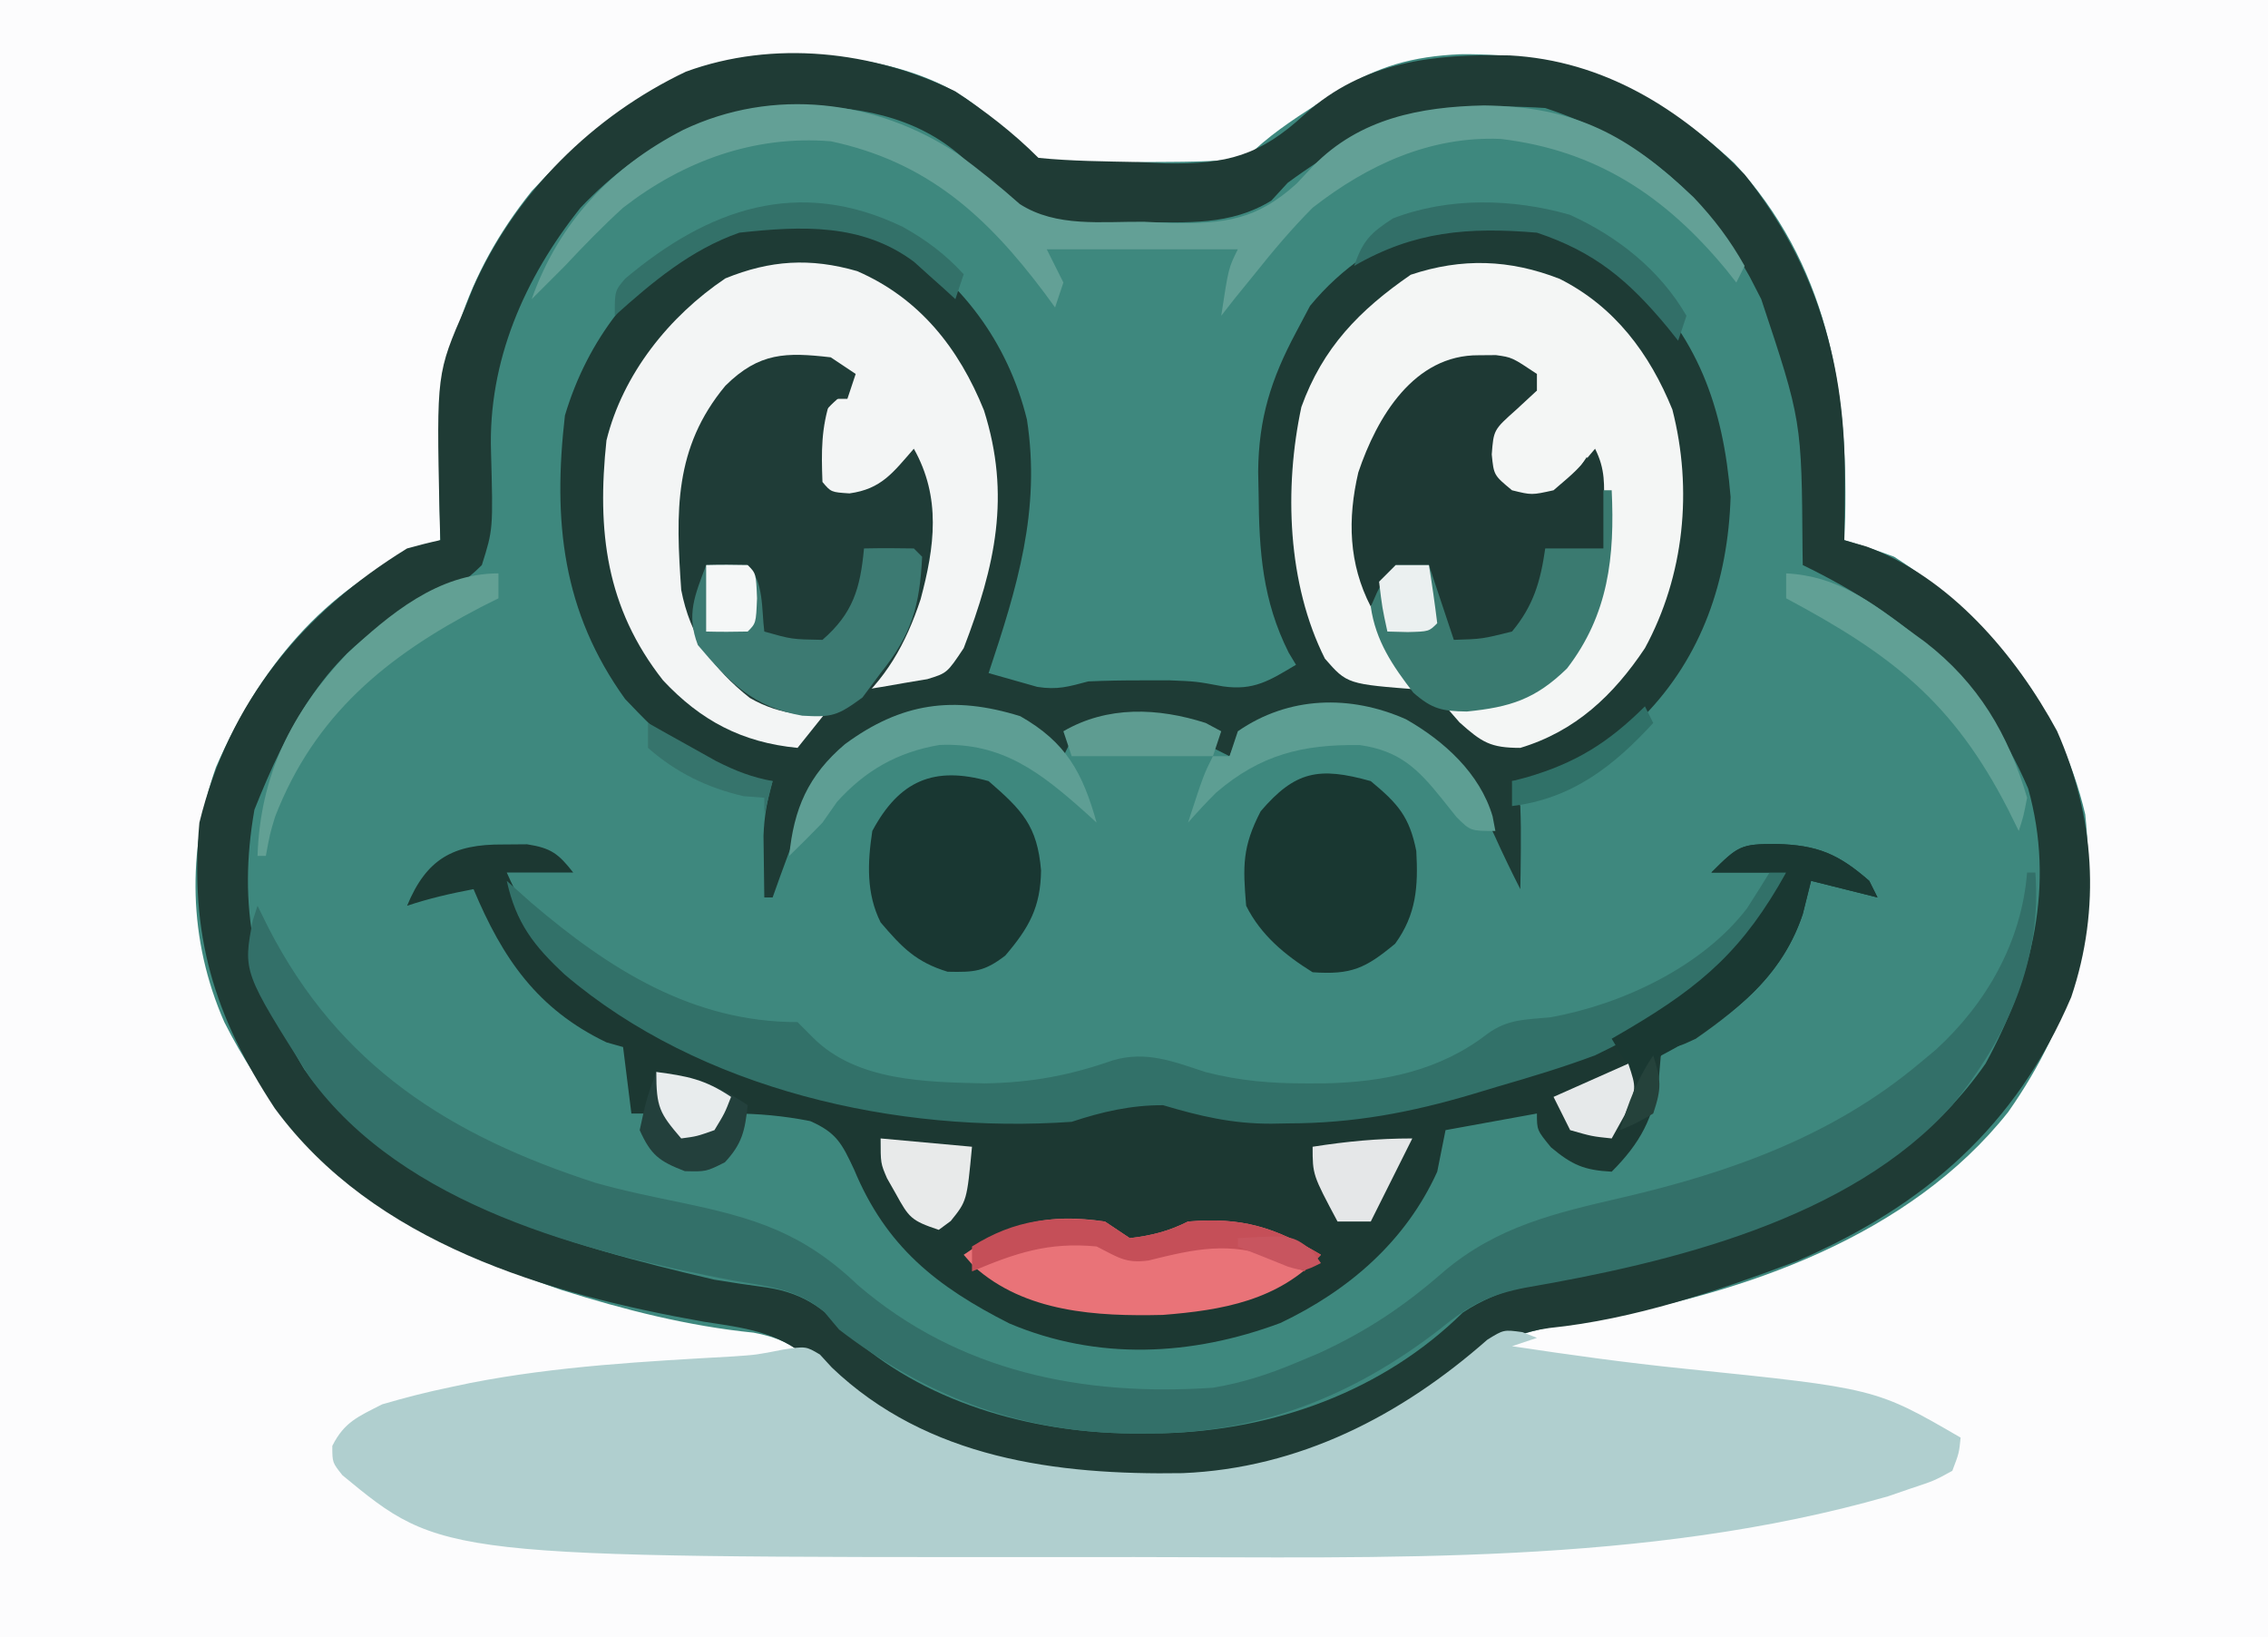 <?xml version="1.0" encoding="UTF-8"?>
<svg version="1.1" xmlns="http://www.w3.org/2000/svg" width="273" height="197">
<rect width="100%" height="100%" fill="#808080" stroke="none"/>
<path d="M0 0 C90.09 0 180.18 0 273 0 C273 65.01 273 130.02 273 197 C182.91 197 92.82 197 0 197 C0 131.99 0 66.98 0 0 Z " fill="#3E887E" transform="translate(0,0)"/>
<path d="M0 0 C90.09 0 180.18 0 273 0 C273 65.01 273 130.02 273 197 C182.91 197 92.82 197 0 197 C0 131.99 0 66.98 0 0 Z M64 23 C55.999 32.974 52.607 43.857 52.875 56.5 C52.884 57.322 52.893 58.145 52.902 58.992 C52.926 60.995 52.961 62.998 53 65 C52.285 65.259 51.569 65.518 50.832 65.785 C38.833 70.932 31.109 80.581 26 92.312 C22.451 102.408 22.687 113.175 27 123 C35.788 140.416 49.672 149.141 67.652 155.257 C75.128 157.623 82.888 159.587 90.695 160.371 C94.453 161.086 95.898 162.132 98.688 164.688 C112.651 176.562 129.211 179.405 147 178 C158.009 176.07 167.865 171.713 176.25 164.312 C181.041 160.442 185.731 159.784 191.707 158.789 C209.98 155.647 229.866 148.782 241.734 133.812 C249.585 122.619 252.421 111.552 251 98 C247.914 84.75 239.371 74.271 228 67 C226.022 66.271 224.025 65.587 222 65 C222.035 64.08 222.07 63.159 222.105 62.211 C222.443 46.404 219.855 31.653 208.746 19.621 C199.126 10.69 188.905 6.357 175.779 6.527 C170.054 6.78 165.813 7.964 161 11 C160.185 11.505 159.371 12.011 158.531 12.531 C155.453 14.519 152.595 16.405 150 19 C145.96 19.54 141.885 19.463 137.812 19.5 C136.688 19.541 135.563 19.582 134.404 19.625 C125.073 19.713 125.073 19.713 120.949 16.109 C120.218 15.32 120.218 15.32 119.471 14.515 C113.619 8.49 103.806 6.708 95.812 6.562 C81.889 6.837 73.11 13.175 64 23 Z " fill="#FCFCFD" transform="translate(0,0)"/>
<path d="M0 0 C8.182 5.017 13.873 12.562 16.176 21.934 C17.861 32.842 14.996 42.138 11.562 52.438 C12.8 52.788 14.037 53.139 15.312 53.5 C16.009 53.697 16.705 53.894 17.422 54.098 C19.845 54.482 21.207 54.063 23.562 53.438 C25.686 53.344 27.812 53.308 29.938 53.312 C31.038 53.31 32.139 53.307 33.273 53.305 C36.562 53.438 36.562 53.438 39.766 54.035 C43.494 54.572 45.392 53.325 48.562 51.438 C48.274 50.959 47.985 50.481 47.688 49.988 C44.528 43.703 44.121 37.784 44.062 30.875 C44.044 29.989 44.026 29.103 44.008 28.191 C44.065 21.79 45.559 17.059 48.562 11.438 C49.119 10.386 49.676 9.334 50.25 8.25 C54.016 3.669 58.929 0.315 64.562 -1.562 C73.927 -2.354 81.31 -1.802 88.75 4.203 C96.904 11.817 99.977 20.292 100.875 31.25 C100.555 41.28 97.442 50.452 90.414 57.633 C85.369 62.309 81.675 65.438 74.562 65.438 C74.892 66.427 75.222 67.418 75.562 68.438 C75.631 70.165 75.647 71.896 75.625 73.625 C75.616 74.526 75.607 75.427 75.598 76.355 C75.586 77.043 75.574 77.73 75.562 78.438 C74.487 76.321 73.456 74.201 72.484 72.035 C69.413 65.39 66.686 61.843 60.312 58.125 C54.679 56.717 49.427 56.718 44 58.812 C41.471 60.208 41.471 60.208 40.562 62.438 C39.903 62.108 39.242 61.778 38.562 61.438 C38.562 60.778 38.562 60.117 38.562 59.438 C35.49 58.546 32.696 58.274 29.5 58.25 C28.643 58.236 27.786 58.222 26.902 58.207 C24.291 58.279 24.291 58.279 21.562 60.438 C21.067 61.428 21.067 61.428 20.562 62.438 C19.449 61.478 19.449 61.478 18.312 60.5 C13.565 56.939 8.35 56.753 2.562 57.438 C-2.904 59.205 -6.133 61.704 -9.438 66.438 C-10.434 68.674 -11.351 70.949 -12.188 73.25 C-12.615 74.411 -13.043 75.573 -13.484 76.77 C-13.799 77.65 -14.113 78.53 -14.438 79.438 C-14.768 79.438 -15.098 79.438 -15.438 79.438 C-15.465 77.854 -15.484 76.271 -15.5 74.688 C-15.512 73.806 -15.523 72.924 -15.535 72.016 C-15.446 69.656 -15.107 67.693 -14.438 65.438 C-15.428 65.396 -16.418 65.355 -17.438 65.312 C-23.701 64.412 -27.97 59.972 -32.188 55.562 C-39.759 45.047 -40.903 34.146 -39.438 21.438 C-36.709 12.278 -30.987 4.999 -22.875 0 C-16.074 -3.062 -6.801 -3.062 0 0 Z " fill="#1E3B35" transform="translate(107.438,28.562)"/>
<path d="M0 0 C3.592 2.374 6.952 4.952 10 8 C13.989 8.396 17.994 8.419 22 8.5 C23.112 8.554 24.225 8.608 25.371 8.664 C32.662 8.784 36.664 7.742 42.061 2.746 C49.134 -3.622 57.636 -4.534 66.723 -4.332 C77.993 -3.721 87.282 2.047 95 10 C103.753 21.018 107.186 33.004 107.062 46.938 C107.058 47.621 107.053 48.305 107.049 49.01 C107.037 50.673 107.019 52.337 107 54 C107.889 54.258 108.779 54.516 109.695 54.781 C119.719 58.478 127.63 67.776 132.605 76.965 C137.129 87.217 137.926 98.308 134.312 109 C127.678 124.519 116.736 134.063 101.344 140.742 C91.735 144.357 81.742 147.76 71.5 148.812 C65.353 149.642 61.66 152.915 56.938 156.746 C52.608 160.068 48.094 162.112 43 164 C42.175 164.318 41.35 164.637 40.5 164.965 C29.798 168.505 15.716 168.691 5 165 C4.207 164.732 3.414 164.464 2.598 164.188 C-4.792 161.455 -11.963 157.871 -17.719 152.43 C-21.489 149.239 -25.479 148.784 -30.25 148.062 C-49.165 144.699 -69.998 138.639 -81.934 122.363 C-89.272 111.181 -92.205 101.493 -91 88 C-87.438 73.437 -78.566 62.719 -66 55 C-64.676 54.631 -63.343 54.29 -62 54 C-62.035 52.817 -62.07 51.633 -62.105 50.414 C-62.449 33.932 -62.449 33.932 -59 26 C-58.671 25.185 -58.343 24.371 -58.004 23.531 C-52.944 12.187 -43.633 2.945 -32.438 -2.375 C-21.924 -6.219 -9.928 -4.9 0 0 Z M-45.125 14 C-51.885 22.483 -56.262 32.486 -55.895 43.375 C-55.641 52.691 -55.641 52.691 -57 57 C-59.771 59.763 -62.292 61.005 -65.855 62.586 C-75.653 66.992 -80.561 76.903 -84.375 86.438 C-86.418 98.083 -84.461 107.591 -78.375 117.688 C-67.144 133.322 -46.85 138.818 -29 143 C-26.9 143.342 -24.797 143.662 -22.688 143.938 C-17.862 144.686 -15.576 146.764 -12.152 150.125 C-2.899 158.186 10.169 161.589 22.188 161.5 C23.098 161.494 24.009 161.489 24.947 161.483 C38.274 161.135 51.415 156.47 61.066 146.965 C65.592 143.934 70.534 143.239 75.812 142.125 C93.922 138.022 112.784 133.1 124 117 C129.635 106.644 132.392 95.549 129.129 83.887 C123.517 70.878 114.578 63.098 102 57 C101.991 56.421 101.981 55.843 101.972 55.247 C101.87 39.631 101.87 39.631 97 25 C96.554 24.132 96.108 23.265 95.648 22.371 C89.785 11.852 82.452 5.817 71 2 C57.954 1.138 50.385 3.375 40 11 C39.349 11.708 38.698 12.415 38.027 13.145 C33.074 16.18 27.943 15.737 22.25 15.75 C21.108 15.799 19.966 15.848 18.789 15.898 C12.458 15.942 8.728 15.428 3.941 11.105 C3.276 10.398 2.61 9.691 1.924 8.962 C-3.557 3.374 -10.691 1.857 -18.25 1.75 C-28.916 1.869 -37.727 6.208 -45.125 14 Z " fill="#1F3B35" transform="translate(115,11)"/>
<path d="M0 0 C0.576 0.228 1.152 0.456 1.746 0.691 C0.756 1.021 -0.234 1.351 -1.254 1.691 C5.641 2.733 12.523 3.69 19.46 4.395 C42.517 6.758 42.517 6.758 52.746 12.691 C52.559 14.559 52.559 14.559 51.746 16.691 C49.559 17.887 49.559 17.887 46.746 18.816 C45.839 19.128 44.931 19.44 43.996 19.762 C14.838 28.103 -16.646 27.082 -46.692 27.067 C-49.355 27.066 -52.017 27.069 -54.68 27.071 C-130.058 27.098 -130.058 27.098 -142.035 17.223 C-143.254 15.691 -143.254 15.691 -143.254 13.691 C-141.813 10.809 -140.124 10.155 -137.254 8.691 C-134.506 7.883 -131.862 7.207 -129.066 6.629 C-128.259 6.459 -127.452 6.289 -126.62 6.114 C-116.197 4.082 -105.606 3.525 -95.02 2.925 C-92.162 2.728 -92.162 2.728 -89.01 2.104 C-86.254 1.691 -86.254 1.691 -84.559 2.695 C-84.087 3.21 -83.615 3.724 -83.129 4.254 C-71.647 15.224 -56.051 17.218 -40.902 16.969 C-26.863 16.39 -14.608 10.054 -4.227 0.914 C-2.254 -0.309 -2.254 -0.309 0 0 Z " fill="#B0CFCF" transform="translate(183.254,160.309)"/>
<path d="M0 0 C0.95 -0.008 1.9 -0.015 2.879 -0.023 C5.778 0.428 6.655 1.107 8.438 3.375 C5.798 3.375 3.158 3.375 0.438 3.375 C5.601 15.149 13.637 20.704 25.438 25.375 C31.023 27.342 36.712 28.878 42.438 30.375 C43.256 30.622 44.075 30.87 44.918 31.125 C49.936 32.523 54.948 32.574 60.125 32.625 C60.851 32.634 61.576 32.644 62.324 32.654 C66.776 32.626 70.268 31.844 74.438 30.375 C77.764 30.357 81.029 30.963 84.227 31.898 C95.823 34.398 107.366 31.749 118.438 28.375 C119.427 28.086 119.427 28.086 120.436 27.792 C128.781 25.34 136.249 22.34 143.438 17.375 C144.345 16.797 145.252 16.22 146.188 15.625 C149.741 12.072 152.01 7.747 154.438 3.375 C151.468 3.375 148.498 3.375 145.438 3.375 C148.677 0.135 148.988 -0.056 153.25 -0.062 C158.223 0.076 160.712 1.128 164.438 4.375 C164.768 5.035 165.097 5.695 165.438 6.375 C162.798 5.715 160.157 5.055 157.438 4.375 C157.107 5.695 156.778 7.015 156.438 8.375 C154.185 15.175 149.321 19.369 143.562 23.375 C141.438 24.375 141.438 24.375 139.438 24.375 C139.283 26.2 139.283 26.2 139.125 28.062 C138.53 32.864 136.867 35.945 133.438 39.375 C130.136 39.201 128.675 38.574 126.125 36.438 C124.438 34.375 124.438 34.375 124.438 32.375 C120.808 33.035 117.177 33.695 113.438 34.375 C113.108 36.025 112.778 37.675 112.438 39.375 C108.645 47.751 101.806 53.662 93.555 57.586 C82.865 61.57 71.563 62.131 60.938 57.641 C52.161 53.198 46.097 48.389 42.25 39.125 C40.793 36.014 40.147 34.687 36.969 33.289 C33.76 32.653 30.703 32.375 27.438 32.375 C27.025 31.921 26.613 31.468 26.188 31 C23.856 28.835 21.459 28.248 18.438 27.375 C18.108 29.025 17.777 30.675 17.438 32.375 C16.777 32.375 16.117 32.375 15.438 32.375 C15.107 29.735 14.777 27.095 14.438 24.375 C13.777 24.189 13.117 24.004 12.438 23.812 C4.118 19.826 -0.073 13.713 -3.562 5.375 C-6.325 5.898 -8.889 6.484 -11.562 7.375 C-9.229 1.736 -6.025 -0.049 0 0 Z " fill="#1C3832" transform="translate(60.562,101.625)"/>
<path d="M0 0 C0.33 0 0.66 0 1 0 C1.798 10.571 -2.388 19.874 -9 28 C-21.324 41.764 -42.875 46.939 -60.391 49.961 C-64.556 50.758 -67.188 52.072 -70.5 54.812 C-81.164 63.092 -92.621 67.601 -106.188 67.5 C-107.553 67.491 -107.553 67.491 -108.947 67.483 C-121.734 67.149 -132.832 62.823 -143 55 C-143.581 54.308 -144.163 53.616 -144.762 52.902 C-148.056 50.102 -151.438 49.826 -155.625 49.125 C-173.529 45.716 -195.415 40.152 -206.711 24.652 C-214.759 11.952 -214.759 11.952 -213.566 5.742 C-213.379 5.167 -213.193 4.592 -213 4 C-212.576 4.857 -212.152 5.714 -211.715 6.598 C-203.17 23.256 -189.869 31.671 -172.307 37.343 C-168.89 38.316 -165.427 39.013 -161.95 39.735 C-153.181 41.569 -147.382 43.312 -140.738 49.648 C-128.558 60.108 -113.622 63.056 -98 62 C-94.446 61.403 -91.318 60.394 -88 59 C-87.069 58.609 -86.139 58.219 -85.18 57.816 C-79.429 55.166 -74.95 52.168 -70.188 48 C-63.75 42.576 -56.817 40.988 -48.742 39.115 C-35.728 36.097 -23.364 31.686 -13 23 C-12.346 22.457 -11.693 21.915 -11.02 21.355 C-4.902 15.785 -0.659 8.344 0 0 Z " fill="#337069" transform="translate(244,105)"/>
<path d="M0 0 C7.51 3.26 12.254 9.28 15.266 16.75 C18.519 27.003 16.638 35.46 12.828 45.375 C10.828 48.375 10.828 48.375 8.445 49.105 C7.54 49.256 6.635 49.407 5.703 49.562 C4.793 49.721 3.883 49.88 2.945 50.043 C2.247 50.153 1.548 50.262 0.828 50.375 C1.335 49.648 1.335 49.648 1.852 48.906 C6.868 41.367 8.596 34.434 7.828 25.375 C7.333 23.89 7.333 23.89 6.828 22.375 C6.106 23.2 5.384 24.025 4.641 24.875 C1.828 27.375 1.828 27.375 -0.859 27.812 C-3.172 27.375 -3.172 27.375 -5.172 25.375 C-5.547 22 -5.547 22 -5.172 18.375 C-3.172 16.062 -3.172 16.062 -1.172 14.375 C-1.172 13.715 -1.172 13.055 -1.172 12.375 C-4.411 10.756 -7.671 10.808 -11.172 11.375 C-15.132 13.841 -18.052 16.563 -19.703 21.023 C-21.303 29.052 -21.635 38.296 -17.172 45.375 C-14.672 48.21 -14.672 48.21 -12.172 50.375 C-11.677 50.87 -11.677 50.87 -11.172 51.375 C-9.824 51.606 -8.468 51.787 -7.109 51.938 C-5.81 52.082 -4.511 52.226 -3.172 52.375 C-5.152 54.85 -5.152 54.85 -7.172 57.375 C-13.873 56.721 -18.82 54.098 -23.359 49.25 C-30.237 40.51 -31.335 31.284 -30.172 20.375 C-28.21 12.412 -22.63 5.426 -15.859 0.875 C-10.449 -1.326 -5.643 -1.624 0 0 Z " fill="#F3F5F5" transform="translate(103.172,32.625)"/>
<path d="M0 0 C6.592 3.325 10.803 8.951 13.555 15.727 C16.025 25.358 14.994 35.706 10.25 44.438 C6.461 50.116 1.889 54.435 -4.75 56.438 C-8.349 56.438 -9.372 55.775 -12.062 53.375 C-12.619 52.736 -13.176 52.096 -13.75 51.438 C-13.086 51.351 -12.422 51.265 -11.738 51.176 C-5.896 50.246 -2.454 49.376 1.25 44.438 C4.019 39.592 5.39 35.496 5.438 29.938 C5.452 29.185 5.466 28.432 5.48 27.656 C5.224 25.189 4.478 23.574 3.25 21.438 C2.693 22.262 2.136 23.087 1.562 23.938 C-0.75 26.438 -0.75 26.438 -3.312 26.938 C-5.75 26.438 -5.75 26.438 -7.625 25.375 C-9.45 22.232 -8.603 19.851 -7.75 16.438 C-6.312 14.5 -6.312 14.5 -4.75 13.438 C-4.09 13.438 -3.43 13.438 -2.75 13.438 C-3.741 11.771 -3.741 11.771 -5.75 10.438 C-10.808 9.774 -12.728 9.782 -17.062 12.562 C-22.385 18.256 -24.115 24.246 -24.039 31.859 C-23.316 38.312 -20.839 44.411 -16.75 49.438 C-25.592 48.763 -25.592 48.763 -28.27 45.699 C-32.79 36.709 -33.195 25.173 -31.102 15.414 C-28.533 8.278 -24.097 3.743 -17.938 -0.5 C-11.8 -2.546 -6.032 -2.36 0 0 Z " fill="#F4F6F5" transform="translate(187.75,33.562)"/>
<path d="M0 0 C0.99 0.66 1.98 1.32 3 2 C2.67 2.99 2.34 3.98 2 5 C1.34 5 0.68 5 0 5 C-1.165 8.494 -1.136 11.337 -1 15 C0.036 16.23 0.036 16.23 2.25 16.375 C6.106 15.849 7.501 13.856 10 11 C13.304 16.871 12.514 22.783 10.812 29.125 C9.042 34.488 6.611 38.839 2.188 42.5 C-2.001 43.457 -6.03 43.141 -9.746 40.988 C-14.185 37.479 -16.931 33.526 -18 28 C-18.659 18.624 -18.899 10.885 -12.68 3.414 C-8.604 -0.617 -5.373 -0.617 0 0 Z " fill="#1F3C37" transform="translate(100,43)"/>
<path d="M0 0 C0.66 0 1.32 0 2 0 C-1.985 11.292 -10.61 16.989 -21 22 C-24.845 23.437 -28.745 24.61 -32.688 25.75 C-33.694 26.053 -34.7 26.356 -35.736 26.668 C-43.236 28.893 -50.089 30.18 -57.938 30.188 C-58.615 30.2 -59.292 30.212 -59.99 30.225 C-64.672 30.238 -68.539 29.325 -73 28 C-76.814 27.981 -80.382 28.794 -84 30 C-105.004 31.466 -128.726 26.152 -145.023 12.277 C-148.729 8.836 -150.885 6.08 -152 1 C-151.031 1.866 -150.061 2.732 -149.062 3.625 C-139.682 11.628 -129.668 18 -117 18 C-116.377 18.624 -115.755 19.248 -115.113 19.891 C-109.86 25.135 -101.481 25.218 -94.438 25.375 C-88.87 25.279 -84.299 24.438 -79.07 22.609 C-75.005 21.413 -71.731 22.762 -67.84 24.027 C-63.686 25.08 -60.011 25.384 -55.75 25.375 C-55.009 25.374 -54.267 25.373 -53.503 25.372 C-46.393 25.22 -39.65 23.839 -33.926 19.387 C-31.475 17.622 -29.346 17.706 -26.406 17.426 C-17.848 15.911 -8.062 11.339 -2.695 4.285 C-1.781 2.867 -0.888 1.435 0 0 Z " fill="#327169" transform="translate(213,105)"/>
<path d="M0 0 C0.681 -0.005 1.361 -0.01 2.062 -0.016 C4 0.25 4 0.25 7 2.25 C7 2.91 7 3.57 7 4.25 C6.175 5.013 5.35 5.776 4.5 6.562 C1.789 8.978 1.789 8.978 1.562 11.938 C1.81 14.436 1.81 14.436 4 16.25 C6.371 16.835 6.371 16.835 9 16.25 C11.813 13.854 11.813 13.854 14 11.25 C15.262 13.775 15.099 15.562 15.062 18.375 C15.053 19.285 15.044 20.195 15.035 21.133 C15.024 21.831 15.012 22.53 15 23.25 C12.69 23.25 10.38 23.25 8 23.25 C7.907 25.106 7.907 25.106 7.812 27 C7.391 30.347 7.115 31.123 4.75 33.75 C1.794 35.362 0.304 35.786 -3 35.25 C-6.006 32.244 -5.596 29.426 -6 25.25 C-9.653 26.5 -10.781 26.921 -13 30.25 C-15.671 25.075 -15.805 19.708 -14.5 14.102 C-12.247 7.419 -7.804 -0.059 0 0 Z " fill="#1E3934" transform="translate(178,42.75)"/>
<path d="M0 0 C2.594 1.916 5.086 3.918 7.498 6.06 C11.907 8.892 17.341 8.144 22.434 8.191 C24.154 8.272 24.154 8.272 25.908 8.354 C32.26 8.423 36.003 7.955 40.809 3.613 C41.474 2.905 42.139 2.197 42.824 1.468 C48.406 -4.236 55.684 -5.647 63.371 -5.809 C74.34 -5.672 80.718 -2.261 88.605 5.242 C91.082 7.859 92.98 10.372 94.746 13.504 C94.416 14.164 94.086 14.824 93.746 15.504 C93.345 14.996 92.944 14.488 92.531 13.965 C85.24 5.135 76.926 -0.398 65.395 -1.777 C56.888 -2.128 49.381 1.332 42.746 6.504 C40.228 9.032 37.968 11.714 35.746 14.504 C34.942 15.494 34.137 16.484 33.309 17.504 C32.793 18.164 32.277 18.824 31.746 19.504 C32.621 13.754 32.621 13.754 33.746 11.504 C26.156 11.504 18.566 11.504 10.746 11.504 C11.406 12.824 12.066 14.144 12.746 15.504 C12.251 16.989 12.251 16.989 11.746 18.504 C11.11 17.634 11.11 17.634 10.461 16.746 C3.515 7.495 -3.641 0.977 -15.254 -1.496 C-24.484 -2.235 -33.004 0.882 -40.254 6.504 C-42.705 8.734 -44.99 11.085 -47.254 13.504 C-48.587 14.837 -49.921 16.171 -51.254 17.504 C-47.998 8.279 -41.645 1.579 -33.004 -2.871 C-22.188 -8.011 -9.832 -6.526 0 0 Z " fill="#63A096" transform="translate(115.254,18.496)"/>
<path d="M0 0 C3.27 2.713 4.654 4.265 5.48 8.41 C5.718 12.671 5.49 16.043 2.938 19.562 C-0.652 22.541 -2.332 23.322 -7 23 C-10.325 20.935 -13.235 18.531 -15 15 C-15.398 10.227 -15.475 7.915 -13.25 3.625 C-9.097 -1.22 -6.252 -1.755 0 0 Z " fill="#193731" transform="translate(165,94)"/>
<path d="M0 0 C4.05 3.51 5.866 5.386 6.312 10.75 C6.257 15.146 4.887 17.632 2 21 C-0.529 22.939 -1.73 23.006 -4.938 22.938 C-8.757 21.768 -10.432 20.008 -13 17 C-14.743 13.513 -14.581 9.804 -14 6 C-10.748 -0.077 -6.571 -1.84 0 0 Z " fill="#193732" transform="translate(119,94)"/>
<path d="M0 0 C0.99 0.66 1.98 1.32 3 2 C5.634 1.679 7.627 1.186 10 0 C16.496 -0.56 20.431 0.682 26 4 C20.918 9.496 14.147 10.675 6.957 11.238 C-0.954 11.425 -9.636 10.958 -15.805 5.363 C-16.396 4.688 -16.396 4.688 -17 4 C-11.412 0.112 -6.809 -1.024 0 0 Z " fill="#E97378" transform="translate(133,147)"/>
<path d="M0 0 C0.33 0 0.66 0 1 0 C1.379 7.962 0.623 14.942 -4.375 21.438 C-8.188 25.16 -11.236 26.102 -16.438 26.625 C-19.431 26.575 -20.606 26.346 -22.879 24.352 C-25.376 21.114 -27.418 18.114 -28 14 C-26.812 11.25 -26.812 11.25 -25 9 C-23.68 9 -22.36 9 -21 9 C-20.01 11.97 -19.02 14.94 -18 18 C-14.599 17.896 -14.599 17.896 -11 17 C-8.418 13.902 -7.565 10.955 -7 7 C-4.69 7 -2.38 7 0 7 C0 4.69 0 2.38 0 0 Z " fill="#3A7A70" transform="translate(193,59)"/>
<path d="M0 0 C2 -0.043 4 -0.041 6 0 C6.33 0.33 6.66 0.66 7 1 C6.7 6.906 5.782 10.273 2 15 C0.917 16.454 0.917 16.454 -0.188 17.938 C-3.216 20.158 -3.864 20.335 -7.438 20.125 C-13.342 19.084 -16.184 16.156 -20 11.625 C-21.414 7.913 -20.352 5.63 -19 2 C-17.334 1.957 -15.666 1.959 -14 2 C-12.032 3.968 -12.338 7.348 -12 10 C-8.701 10.936 -8.701 10.936 -5 11 C-1.307 7.793 -0.445 4.783 0 0 Z " fill="#3C7A72" transform="translate(104,66)"/>
<path d="M0 0 C4.973 0.138 7.462 1.19 11.188 4.438 C11.518 5.098 11.848 5.758 12.188 6.438 C9.547 5.777 6.907 5.117 4.188 4.438 C3.857 5.758 3.527 7.077 3.188 8.438 C0.378 16.851 -6.272 21.445 -13.812 25.438 C-15.671 27.039 -15.671 27.039 -16.812 28.438 C-17.802 26.788 -18.793 25.137 -19.812 23.438 C-18.817 22.857 -18.817 22.857 -17.801 22.266 C-8.801 16.958 -3.914 12.624 1.188 3.438 C-1.782 3.438 -4.753 3.438 -7.812 3.438 C-4.573 0.198 -4.262 0.007 0 0 Z " fill="#1A3832" transform="translate(213.812,101.562)"/>
<path d="M0 0 C5.518 3.138 7.508 6.795 9.188 12.812 C8.752 12.414 8.316 12.016 7.867 11.605 C2.484 6.817 -2.123 3.14 -9.727 3.461 C-14.771 4.311 -18.665 6.538 -22.062 10.312 C-22.929 11.55 -22.929 11.55 -23.812 12.812 C-25.127 14.164 -26.455 15.504 -27.812 16.812 C-27.271 11.131 -25.524 7.11 -21.098 3.359 C-14.324 -1.624 -8.069 -2.513 0 0 Z " fill="#5E9E94" transform="translate(122.812,86.188)"/>
<path d="M0 0 C4.586 2.614 8.873 6.492 10.41 11.656 C10.522 12.244 10.634 12.832 10.75 13.438 C7.75 13.438 7.75 13.438 6.066 11.758 C5.488 11.033 4.909 10.309 4.312 9.562 C1.379 5.901 -0.809 3.795 -5.547 3.102 C-12.452 2.992 -17.547 4.257 -22.855 8.816 C-24.035 9.976 -25.151 11.201 -26.25 12.438 C-24.375 6.688 -24.375 6.688 -23.25 4.438 C-22.59 4.438 -21.93 4.438 -21.25 4.438 C-20.92 3.447 -20.59 2.458 -20.25 1.438 C-14.136 -2.795 -6.72 -2.987 0 0 Z " fill="#5D9E93" transform="translate(169.25,86.562)"/>
<path d="M0 0 C6.194 0.318 10.179 3.436 15 7 C15.572 7.416 16.145 7.833 16.734 8.262 C23.134 13.226 26.734 19.322 29 27 C28.57 29.238 28.57 29.238 28 31 C27.364 29.714 27.364 29.714 26.715 28.402 C20.058 15.424 12.625 9.742 0 3 C0 2.01 0 1.02 0 0 Z " fill="#61A095" transform="translate(215,69)"/>
<path d="M0 0 C0 0.99 0 1.98 0 3 C-0.701 3.352 -1.403 3.704 -2.125 4.066 C-13.43 9.949 -22.119 17.013 -26.879 29.262 C-27.505 31.319 -27.505 31.319 -28 34 C-28.33 34 -28.66 34 -29 34 C-28.681 24.272 -24.913 16.769 -18.25 9.688 C-13.086 4.871 -7.24 0 0 0 Z " fill="#62A094" transform="translate(60,69)"/>
<path d="M0 0 C4.389 0.51 7.337 1.522 11 4 C10.672 7.032 10.359 8.616 8.25 10.875 C6 12 6 12 3.438 11.938 C0.373 10.759 -0.652 10.013 -2 7 C-1.188 3.25 -1.188 3.25 0 0 Z " fill="#23403C" transform="translate(79,129)"/>
<path d="M0 0 C0.99 0.66 1.98 1.32 3 2 C5.634 1.679 7.627 1.186 10 0 C16.496 -0.56 20.431 0.682 26 4 C25.34 4.66 24.68 5.32 24 6 C22.845 5.484 21.69 4.969 20.5 4.438 C15.027 2.374 10.875 3.281 5.25 4.688 C2.441 5.078 1.5 4.25 -1 3 C-6.801 2.442 -10.747 3.788 -16 6 C-16 5.01 -16 4.02 -16 3 C-10.812 -0.277 -5.99 -0.794 0 0 Z " fill="#C54F58" transform="translate(133,147)"/>
<path d="M0 0 C2.86 1.601 5.089 3.28 7.312 5.688 C6.982 6.678 6.652 7.668 6.312 8.688 C5.865 8.278 5.418 7.868 4.957 7.445 C4.352 6.906 3.748 6.368 3.125 5.812 C2.533 5.279 1.942 4.745 1.332 4.195 C-4.918 -0.471 -12.215 -0.126 -19.688 0.688 C-25.516 2.726 -30.14 6.606 -34.688 10.688 C-34.688 7.688 -34.688 7.688 -33.438 6.223 C-23.494 -2.145 -12.608 -6.092 0 0 Z " fill="#337169" transform="translate(108.688,27.312)"/>
<path d="M0 0 C5.76 2.615 10.838 6.619 14.047 12.156 C13.717 13.146 13.387 14.136 13.047 15.156 C12.411 14.36 12.411 14.36 11.762 13.547 C7.108 7.942 3.058 4.493 -3.953 2.156 C-12.202 1.459 -18.73 1.976 -25.953 6.156 C-24.916 3.149 -24.001 2.187 -21.281 0.438 C-14.579 -2.143 -6.879 -1.965 0 0 Z " fill="#326F68" transform="translate(188.953,25.844)"/>
<path d="M0 0 C-1.65 3.3 -3.3 6.6 -5 10 C-6.32 10 -7.64 10 -9 10 C-12 4.375 -12 4.375 -12 1 C-7.899 0.357 -4.173 0 0 0 Z " fill="#E5E7E8" transform="translate(170,137)"/>
<path d="M0 0 C3.63 0.33 7.26 0.66 11 1 C10.385 7.523 10.385 7.523 8.438 9.938 C7.963 10.288 7.489 10.639 7 11 C3.664 9.888 3.416 9.537 1.812 6.625 C1.468 6.019 1.124 5.413 0.77 4.789 C0 3 0 3 0 0 Z " fill="#E8EAEA" transform="translate(106,137)"/>
<path d="M0 0 C0.619 0.33 1.238 0.66 1.875 1 C1.545 1.99 1.215 2.98 0.875 4 C-4.735 4 -10.345 4 -16.125 4 C-16.455 3.01 -16.785 2.02 -17.125 1 C-11.816 -2.09 -5.748 -1.839 0 0 Z " fill="#5E9C91" transform="translate(145.125,87)"/>
<path d="M0 0 C1 3 1 3 -0.438 6.188 C-1.211 7.58 -1.211 7.58 -2 9 C-4.375 8.75 -4.375 8.75 -7 8 C-7.66 6.68 -8.32 5.36 -9 4 C-6.03 2.68 -3.06 1.36 0 0 Z " fill="#E6E9EA" transform="translate(196,128)"/>
<path d="M0 0 C3.735 0.498 5.812 0.875 9 3 C8.25 4.938 8.25 4.938 7 7 C4.875 7.75 4.875 7.75 3 8 C0.376 4.939 0 4.268 0 0 Z " fill="#E8ECED" transform="translate(79,129)"/>
<path d="M0 0 C1.32 0 2.64 0 4 0 C4.381 2.326 4.713 4.661 5 7 C4 8 4 8 1.438 8.062 C0.633 8.042 -0.171 8.021 -1 8 C-1.625 5.125 -1.625 5.125 -2 2 C-1.34 1.34 -0.68 0.68 0 0 Z " fill="#EBF0F0" transform="translate(168,68)"/>
<path d="M0 0 C1.666 -0.043 3.334 -0.041 5 0 C6 1 6 1 6.125 4 C6 7 6 7 5 8 C3.334 8.041 1.666 8.043 0 8 C0 5.36 0 2.72 0 0 Z " fill="#F5F7F7" transform="translate(85,68)"/>
<path d="M0 0 C0.33 0.66 0.66 1.32 1 2 C-3.745 7.177 -8.772 11.124 -16 12 C-16 11.01 -16 10.02 -16 9 C-15.147 8.78 -15.147 8.78 -14.277 8.555 C-8.309 6.821 -4.397 4.369 0 0 Z " fill="#307168" transform="translate(198,85)"/>
<path d="M0 0 C0.748 0.422 1.495 0.843 2.266 1.277 C3.743 2.099 3.743 2.099 5.25 2.938 C6.225 3.483 7.199 4.028 8.203 4.59 C10.536 5.766 12.454 6.521 15 7 C14.67 8.32 14.34 9.64 14 11 C14 10.34 14 9.68 14 9 C12.762 8.907 12.762 8.907 11.5 8.812 C7.127 7.797 3.394 5.98 0 3 C0 2.01 0 1.02 0 0 Z " fill="#36746C" transform="translate(78,87)"/>
<path d="M0 0 C0.934 3.01 1.044 3.867 0 7 C-2.062 8.188 -2.062 8.188 -4 9 C-2.941 5.597 -1.991 2.986 0 0 Z " fill="#25423B" transform="translate(199,127)"/>
<path d="M0 0 C6.523 -0.369 6.523 -0.369 8.938 1.5 C9.288 1.995 9.639 2.49 10 3 C8 4 8 4 6.055 3.441 C5.335 3.151 4.616 2.861 3.875 2.562 C3.151 2.275 2.426 1.988 1.68 1.691 C0.848 1.349 0.848 1.349 0 1 C0 0.67 0 0.34 0 0 Z " fill="#C8555F" transform="translate(149,149)"/>
</svg>
